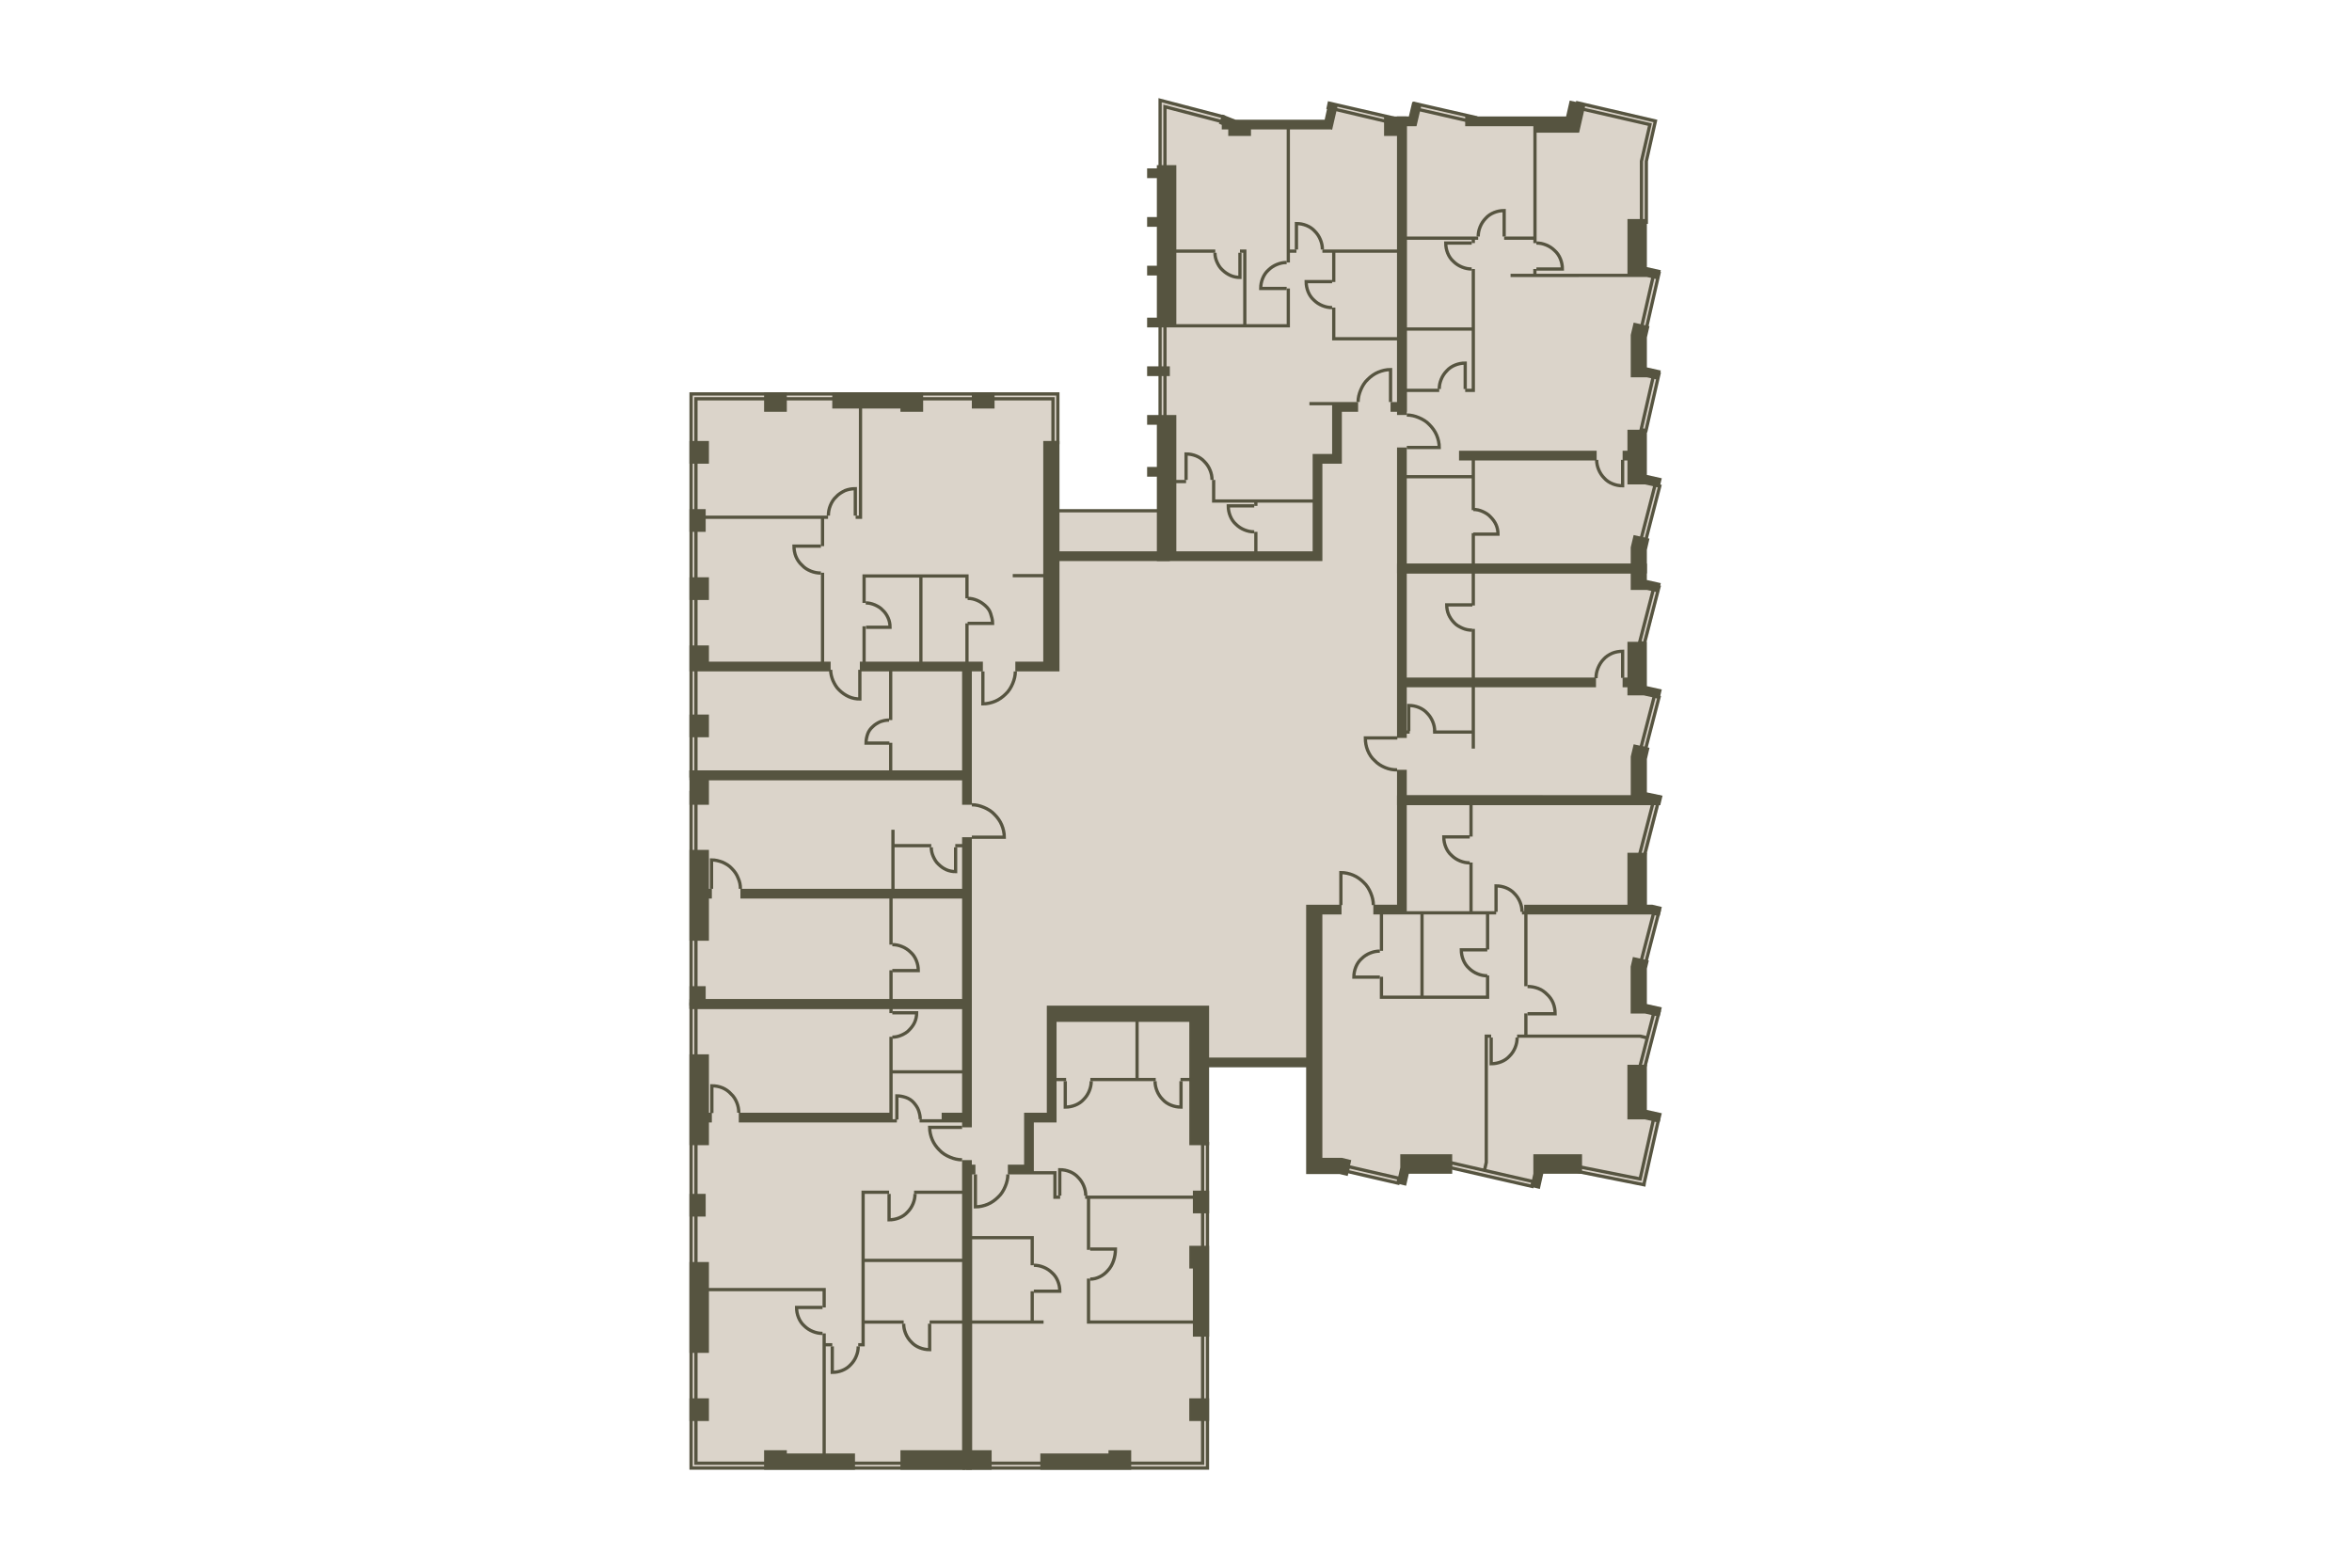<!-- DO NOT EDIT THIS, THIS FILE IS GENERATED FROM "1_25-36.original.svg" using transform-svgs.js script -->



<svg version="1.1" 
	 xmlns="http://www.w3.org/2000/svg" xmlns:xlink="http://www.w3.org/1999/xlink" x="0px" y="0px" viewBox="0 0 720 480"
	 style="enable-background:new 0 0 720 480;" xml:space="preserve">


<g>
	<polygon fill="#DBD4CA" points="508.249,244.816 503.533,242.829 503.533,231.899
		507.762,213.198 503.778,211.331 503.778,197.878 507.703,181.646 503.281,177.846
		503.778,166.29 508.018,148.556 503.778,145.454 503.778,132.04 507.753,114.155
		503.778,113.161 503.778,102.231 507.753,83.849 503.778,82.856 503.778,49.371
		506.759,37.149 480.925,31.187 479.931,36.156 452.11,36.156 432.734,31.684
		431.74,36.156 426.276,36.156 408.39,32.181 405.409,37.149 380.569,37.149
		355.53,30.989 355.629,156.185 323.932,156.185 323.833,120.415 211.752,120.415
		211.752,449.503 369.639,449.503 369.639,327.883 368.844,325.3 400.441,325.3
		400.441,359.083 412.862,358.586 430.25,362.561 431.244,359.083 444.558,357.891
		470.69,363.455 472.479,359.083 482.316,359.083 503.48,362.958 508.249,341.198
		503.778,340.204 503.778,327.784 508.249,308.408 503.778,307.415 503.717,296.091
		507.985,279.666 504.772,277.606 503.778,277.606 503.778,263.198 	"/>
	<g>
		<rect x="369.639" y="323.809" fill="#565440" width="30.504" height="2.981"/>
		<path fill="#565440" d="M322.939,155.887H355.529v0.994h-32.591V155.887z"/>
		<path fill="#565440" d="M321.349,168.804v2.981h36.764v-2.981H321.349z"/>
	</g>
</g>
<g>
	<polygon fill="none" stroke="#565440" points="322.342,120.613 211.553,120.613 211.553,237.563
		213.044,237.563 213.044,122.104 322.342,122.104 322.342,135.518 323.833,135.518
		323.833,120.613 	"/>
	<g>
		<polygon fill="#565440" points="254.279,202.587 252.292,202.587 252.292,175.362 251.298,175.362
			251.298,202.587 217.018,202.587 217.018,197.619 211.057,197.619 211.057,202.587
			211.057,205.568 254.279,205.568 		"/>
		<polygon fill="#565440" points="296.508,202.587 296.508,190.863 295.515,190.863 295.515,202.587
			294.521,202.587 282.399,202.587 282.399,176.853 295.515,176.853 295.515,183.212
			296.508,183.212 296.508,176.853 296.508,175.958 296.508,175.859 264.017,175.859
			264.017,176.256 264.017,176.853 264.017,184.603 265.01,184.603 265.01,176.853
			281.405,176.853 281.405,202.587 265.01,202.587 265.01,191.757 264.017,191.757
			264.017,202.587 263.222,202.587 263.222,205.568 272.165,205.568 272.165,220.473
			273.158,220.473 273.158,205.568 294.521,205.568 294.521,235.874 273.158,235.874
			273.158,227.428 272.165,227.428 272.165,235.874 211.057,235.874 211.057,238.855
			294.521,238.855 296.508,238.855 297.502,238.855 297.502,205.568 300.88,205.568
			300.88,202.587 297.502,202.587 		"/>
		<rect x="211.057" y="176.753" fill="#565440" width="5.962" height="6.955"/>
		<rect x="211.057" y="218.783" fill="#565440" width="5.962" height="6.955"/>
		<polygon fill="#565440" points="216.025,158.868 251.298,158.868 251.298,167.214 252.292,167.214
			252.292,158.868 253.484,158.868 253.484,157.874 216.025,157.874 216.025,155.887
			211.057,155.887 211.057,162.842 216.025,162.842 		"/>
		<rect x="211.057" y="135.021" fill="#565440" width="5.962" height="6.955"/>
		<rect x="233.91" y="120.117" fill="#565440" width="6.955" height="5.962"/>
		<rect x="297.502" y="120.117" fill="#565440" width="6.955" height="4.968"/>
		<polygon fill="#565440" points="319.362,135.021 319.362,175.76 310.022,175.76 310.022,176.753
			319.362,176.753 319.362,202.587 310.816,202.587 310.816,205.568 324.33,205.568
			324.33,202.587 324.33,135.021 		"/>
		<polygon fill="#565440" points="262.924,157.874 261.93,157.874 261.93,158.868 262.924,158.868
			263.917,158.868 263.917,125.085 275.642,125.085 275.642,126.078 282.598,126.078
			282.598,125.085 282.598,120.117 275.642,120.117 254.776,120.117 254.776,125.085
			262.924,125.085 		"/>
	</g>
	<path fill="none" stroke="#565440" d="M310.816,205.568c0,1.292-0.298,2.484-0.795,3.676
		c-0.497,1.192-1.192,2.385-2.186,3.279c-0.894,0.894-1.987,1.689-3.18,2.186
		c-1.192,0.497-2.484,0.795-3.776,0.795v-9.936 M254.279,205.071
		c0,1.192,0.298,2.285,0.695,3.279c0.497,1.093,1.093,2.186,1.987,2.981
		c0.795,0.795,1.789,1.49,2.882,1.987s2.285,0.695,3.378,0.695v-8.943
		 M253.584,157.874c0-1.093,0.199-2.087,0.596-3.08
		c0.397-0.994,0.994-1.987,1.788-2.683c0.695-0.795,1.689-1.391,2.683-1.888
		c0.994-0.397,2.087-0.596,3.18-0.596v8.247 M251.298,175.461
		c-1.093,0-2.087-0.199-3.08-0.596c-0.994-0.397-1.987-0.994-2.683-1.788
		c-0.795-0.695-1.49-1.689-1.888-2.683c-0.397-0.994-0.596-2.087-0.596-3.18
		h8.247 M272.165,220.473c-0.994,0-1.789,0.199-2.683,0.497
		c-0.894,0.397-1.689,0.894-2.285,1.49c-0.696,0.596-1.292,1.391-1.59,2.285
		c-0.298,0.894-0.497,1.788-0.497,2.782h7.154 M265.01,184.603
		c0.994,0,1.789,0.199,2.782,0.596c0.894,0.397,1.789,0.894,2.385,1.59
		c0.696,0.596,1.292,1.49,1.689,2.385c0.397,0.894,0.596,1.788,0.596,2.882
		h-7.353 M296.21,183.212c1.093,0,1.888,0.199,2.882,0.596
		c0.994,0.397,1.789,0.994,2.484,1.59c0.795,0.695,1.391,1.49,1.689,2.484
		c0.298,0.994,0.596,1.888,0.596,2.981h-7.651"/>
</g>
<g>
	<path fill="none" stroke="#565440" d="M211.553,242.63h1.49v64.784h-1.49V242.63z"/>
	<g>
		<polygon fill="#565440" points="217.018,275.122 217.913,275.122 217.913,272.141 217.018,272.141
			217.018,260.218 211.057,260.218 211.057,275.122 211.057,288.039 217.018,288.039 		"/>
		<polygon fill="#565440" points="294.521,258.429 292.434,258.429 292.434,259.423 294.521,259.423
			294.521,272.141 273.854,272.141 273.854,259.423 285.082,259.423 285.082,258.429
			273.854,258.429 273.854,254.057 272.86,254.057 272.86,272.141 226.657,272.141
			226.657,275.122 272.264,275.122 272.264,289.231 273.258,289.231 273.258,275.122
			294.521,275.122 294.521,305.924 273.258,305.924 273.258,297.081 272.264,297.081
			272.264,305.924 216.025,305.924 216.025,301.95 211.057,301.95 211.057,308.905
			211.255,308.905 216.025,308.905 294.521,308.905 297.502,308.905 297.502,305.924
			297.502,275.122 297.502,272.141 297.502,256.342 294.521,256.342 		"/>
		<polygon fill="#565440" points="294.521,235.874 217.018,235.874 216.323,235.874 211.057,235.874
			211.057,246.406 217.018,246.406 217.018,238.855 294.521,238.855 294.521,246.406
			297.502,246.406 297.502,238.855 297.502,235.874 		"/>
	</g>
	<g>
		<path fill="none" stroke="#565440" d="M273.158,289.231c1.093,0,1.987,0.199,2.981,0.596
			s1.888,0.994,2.583,1.689c0.795,0.696,1.391,1.59,1.789,2.583
			s0.596,1.987,0.596,3.08h-7.949"/>
		<path fill="none" stroke="#565440" d="M285.082,259.423c0,0.994,0.199,1.888,0.596,2.782
			c0.397,0.894,0.894,1.789,1.59,2.385c0.695,0.695,1.49,1.292,2.385,1.689
			s1.888,0.596,2.882,0.596v-7.452"/>
		<path fill="none" stroke="#565440" d="M226.657,272.141c0-1.192-0.199-2.186-0.695-3.279
			c-0.397-1.093-1.093-2.087-1.888-2.882c-0.795-0.894-1.788-1.49-2.882-1.987
			c-1.093-0.397-2.186-0.696-3.378-0.696v8.843"/>
		<path fill="none" stroke="#565440" d="M297.502,246.406c1.292,0,2.484,0.298,3.676,0.795
			c1.192,0.497,2.385,1.192,3.279,2.186c0.894,0.894,1.689,1.987,2.186,3.18
			c0.497,1.192,0.795,2.484,0.795,3.776h-9.936"/>
	</g>
</g>
<g>
	<path fill="none" stroke="#565440" d="M213.044,307.415h-1.49v142.088h83.464v-1.49h-81.974V342.291
		V307.415L213.044,307.415z"/>
	<g>
		<polygon fill="#565440" points="217.018,343.682 217.913,343.682 217.913,340.701 217.018,340.701
			217.018,322.816 211.057,322.816 211.057,340.701 211.057,343.682 211.057,350.637
			217.018,350.637 		"/>
		<rect x="211.057" y="365.542" fill="#565440" width="4.968" height="6.955"/>
		<polygon fill="#565440" points="251.795,395.35 251.795,400.318 252.789,400.318 252.789,395.35
			252.789,394.357 217.018,394.357 217.018,386.408 211.057,386.408 211.057,414.229
			217.018,414.229 217.018,395.35 		"/>
		<polygon fill="#565440" points="252.789,412.242 254.776,412.242 254.776,411.248 252.789,411.248
			252.789,408.267 251.795,408.267 251.795,445.031 240.865,445.031 240.865,444.038
			233.91,444.038 233.91,450 240.865,450 261.732,450 261.732,445.031
			252.789,445.031 		"/>
		<rect x="211.057" y="428.14" fill="#565440" width="5.962" height="6.955"/>
		<polygon fill="#565440" points="294.521,364.548 279.815,364.548 279.815,365.542 294.521,365.542
			294.521,385.414 264.712,385.414 264.712,365.542 272.165,365.542 272.165,364.548
			264.712,364.548 263.719,364.548 263.719,411.248 262.725,411.248 262.725,412.242
			264.712,412.242 264.712,411.248 264.712,405.286 276.636,405.286 276.636,404.293
			264.712,404.293 264.712,386.408 294.521,386.408 294.521,404.293 284.585,404.293
			284.585,405.286 294.521,405.286 294.521,444.038 275.642,444.038 275.642,450
			297.502,450 297.502,445.031 297.502,444.038 297.502,355.208 294.521,355.208 		"/>
		<polygon fill="#565440" points="211.057,305.924 211.057,308.905 272.264,308.905 272.264,310.197
			273.258,310.197 273.258,308.905 294.521,308.905 294.521,327.685 273.258,327.685
			273.258,317.45 272.264,317.45 272.264,340.701 226.16,340.701 226.16,343.682
			272.661,343.682 273.258,343.682 274.549,343.682 274.549,342.688 273.258,342.688
			273.258,341.198 273.258,340.701 273.258,328.678 294.521,328.678 294.521,340.701
			288.261,340.701 288.261,342.688 281.505,342.688 281.505,343.682 288.261,343.682
			288.957,343.682 294.521,343.682 294.521,345.172 297.502,345.172 297.502,343.682
			297.502,340.701 297.502,308.905 297.502,306.421 297.502,305.924 		"/>
	</g>
	<path fill="none" stroke="#565440" d="M251.795,408.267c-1.093,0-1.987-0.199-2.981-0.596
		c-0.994-0.397-1.888-0.994-2.583-1.689c-0.795-0.696-1.391-1.59-1.788-2.583
		s-0.596-1.987-0.596-3.08h7.949 M273.158,317.55c0.994,0,1.888-0.199,2.782-0.596
		c0.894-0.397,1.789-0.894,2.385-1.59c0.696-0.696,1.292-1.49,1.689-2.385
		s0.596-1.888,0.596-2.882h-7.452 M262.725,412.242c0,1.093-0.199,1.987-0.596,2.981
		c-0.397,0.994-0.994,1.888-1.689,2.583c-0.696,0.795-1.59,1.391-2.583,1.789
		c-0.994,0.397-1.987,0.596-3.08,0.596v-7.949 M276.636,405.286
		c0,1.093,0.199,1.987,0.596,2.981c0.397,0.994,0.994,1.888,1.689,2.583
		c0.696,0.795,1.59,1.391,2.583,1.789s1.987,0.596,3.08,0.596v-7.949
		 M280.113,365.542c0,1.093-0.199,1.987-0.596,2.981s-0.994,1.888-1.689,2.583
		c-0.696,0.795-1.59,1.391-2.583,1.789c-0.994,0.397-1.987,0.596-3.08,0.596
		v-7.949 M281.703,342.688c0-0.994-0.199-1.789-0.497-2.683s-0.894-1.689-1.49-2.385
		c-0.596-0.696-1.49-1.292-2.385-1.59c-0.894-0.298-1.789-0.497-2.782-0.497
		v7.253 M226.16,340.701c0-1.093-0.199-2.087-0.596-3.08
		c-0.397-0.994-0.994-1.987-1.788-2.683c-0.695-0.795-1.689-1.49-2.683-1.888
		c-0.994-0.397-2.087-0.596-3.18-0.596v8.346 M294.521,355.109
		c-1.292,0-2.484-0.298-3.676-0.795c-1.192-0.497-2.385-1.192-3.279-2.186
		c-0.894-0.894-1.689-1.987-2.186-3.18c-0.497-1.192-0.795-2.484-0.795-3.776
		h9.936"/>
</g>
<g>
	<path fill="none" stroke="#565440" d="M368.147,448.013h-71.938v1.49h73.428v-99.362h-1.49V448.013
		L368.147,448.013z"/>
	<g>
		<polygon fill="#565440" points="339.333,445.032 318.467,445.032 318.467,450 346.288,450
			346.288,444.038 339.333,444.038 		"/>
		<rect x="364.066" y="428.14" fill="#565440" width="6.069" height="6.955"/>
		<polygon fill="#565440" points="365.167,366.067 332.192,366.067 332.192,367.06 332.727,367.06
			332.727,382.677 333.721,382.677 333.721,367.06 365.167,367.06 365.167,371.504
			370.135,371.504 370.135,364.549 365.167,364.549 		"/>
		<polygon fill="#565440" points="364.075,388.396 365.167,388.396 365.167,404.293 333.721,404.293
			333.721,391.484 332.727,391.484 332.727,404.293 332.727,405.287 333.721,405.287
			365.167,405.287 365.167,409.262 370.135,409.262 370.135,381.44 364.075,381.44 		"/>
		<polygon fill="#565440" points="320.454,307.913 320.454,312.881 320.454,340.702 313.499,340.702
			313.499,343.683 313.499,356.6 308.531,356.6 308.531,359.581 313.499,359.581
			316.479,359.581 322.442,359.581 322.442,367.061 324.528,367.061 324.528,366.067
			323.435,366.067 323.435,358.592 323.435,358.592 323.435,358.587 316.479,358.587
			316.479,343.683 323.435,343.683 323.435,340.702 323.435,331.026 326.359,331.026
			326.359,330.032 323.435,330.032 323.435,312.881 347.583,312.881 347.583,330.032
			333.777,330.032 333.777,331.025 353.792,331.025 353.792,330.032 348.576,330.032
			348.576,312.881 364.075,312.881 364.075,330.032 361.374,330.032 361.374,331.025
			364.075,331.025 364.075,350.638 370.135,350.638 370.135,307.913 		"/>
		<polygon fill="#565440" points="297.601,405.287 319.46,405.287 319.46,404.293 316.479,404.293
			316.479,395.351 315.486,395.351 315.486,404.293 297.601,404.293 297.601,379.453
			315.486,379.453 315.486,387.402 316.479,387.402 316.479,378.459 315.486,378.459
			297.601,378.459 297.601,359.581 298.594,359.581 298.594,356.6 294.62,356.6
			294.62,450 303.562,450 303.562,444.038 297.601,444.038 		"/>
	</g>
	<path fill="none" stroke="#565440" d="M316.479,387.402c1.093,0,1.987,0.199,2.981,0.596
		c0.994,0.397,1.888,0.994,2.583,1.689c0.795,0.695,1.391,1.59,1.789,2.583
		s0.596,1.987,0.596,3.08h-7.949 M333.721,391.641c1.064,0,1.935-0.23,2.902-0.69
		c0.967-0.46,1.838-1.15,2.515-1.954c0.774-0.805,1.354-1.84,1.741-2.989
		c0.387-1.15,0.58-2.299,0.58-3.564h-7.739 M353.586,331.025
		c0,1.093,0.199,1.987,0.596,2.981s0.994,1.888,1.689,2.583
		c0.695,0.795,1.59,1.391,2.583,1.789c0.994,0.397,1.987,0.596,3.08,0.596
		v-7.949 M334.05,331.025c0,1.093-0.199,1.987-0.596,2.981s-0.994,1.888-1.689,2.583
		c-0.695,0.795-1.59,1.391-2.583,1.789c-0.994,0.397-1.987,0.596-3.08,0.596
		v-7.949 M308.531,359.581c0,1.292-0.298,2.484-0.795,3.676
		c-0.497,1.192-1.192,2.385-2.186,3.279c-0.894,0.894-1.987,1.689-3.18,2.186
		c-1.192,0.497-2.484,0.795-3.776,0.795v-9.936 M332.368,366.095
		c0-1.093-0.199-1.987-0.596-2.981s-0.994-1.888-1.689-2.583
		c-0.695-0.795-1.59-1.391-2.583-1.789c-0.994-0.397-1.987-0.596-3.08-0.596
		v7.949"/>
</g>
<g>
	<g>
		<path fill="none" stroke="#565440" d="M412.756,357.194l15.5,3.577l-0.298,1.49l-15.5-3.577
			L412.756,357.194z"/>
		<path fill="none" stroke="#565440" d="M444.154,356.002l25.139,5.763l-0.298,1.49l-25.139-5.763
			L444.154,356.002z"/>
		<polygon fill="none" stroke="#565440" points="507.647,343.084 506.156,342.786 502.082,360.97 478.136,356.2
			477.937,357.691 503.275,362.758 503.374,362.063 		"/>

			<rect x="496.171" y="252.541" transform="matrix(0.251 -0.968 0.968 0.251 132.941 678.469)" fill="none" stroke="#565440" stroke-width="1" stroke-miterlimit="4" width="17.893" height="1.488"/>

			<rect x="496.174" y="317.775" transform="matrix(0.251 -0.968 0.968 0.251 69.805 727.301)" fill="none" stroke="#565440" stroke-width="1" stroke-miterlimit="4" width="17.893" height="1.488"/>

			<rect x="496.172" y="286.98" transform="matrix(0.251 -0.968 0.968 0.251 99.609 704.249)" fill="none" stroke="#565440" stroke-width="1" stroke-miterlimit="4" width="17.893" height="1.488"/>
	</g>
	<g>
		<polygon fill="#565440" points="404.807,354.511 404.807,279.989 410.669,279.989 410.669,277.009
			404.807,277.009 404.608,277.009 399.839,277.009 399.839,359.479 404.807,359.479
			410.087,359.479 412.557,360.076 413.65,355.207 410.768,354.511 		"/>
		<polygon fill="#565440" points="428.654,357.492 427.561,362.361 430.442,363.056 431.267,359.38
			444.552,359.38 444.552,353.418 428.654,353.418 		"/>
		<polygon fill="#565440" points="469.392,359.371 468.498,363.354 471.379,364.05 472.428,359.38
			484.297,359.38 484.297,353.418 469.392,353.418 		"/>
		<polygon fill="#565440" points="454.488,316.753 454.488,355.803 453.892,358.486 454.885,358.684
			455.482,356.002 455.482,317.747 456.475,317.747 456.475,316.753 455.482,316.753 		"/>
		<polygon fill="#565440" points="504.368,318.343 504.566,317.35 502.182,316.753 467.604,316.753
			467.604,310.295 466.61,310.295 466.61,316.753 464.424,316.753 464.424,317.747
			501.983,317.747 		"/>
		<polygon fill="#565440" points="450.811,264.091 449.818,264.091 449.818,278.996 430.641,278.996
			430.641,277.009 430.641,246.504 449.818,246.504 449.818,256.142 450.811,256.142
			450.811,246.504 508.243,246.504 508.243,243.524 430.641,243.524 428.356,243.524
			427.66,243.524 427.66,277.009 420.407,277.009 420.407,279.989 422.394,279.989
			422.394,291.118 423.388,291.118 423.388,279.989 430.641,279.989 434.814,279.989
			434.814,304.83 423.388,304.83 423.388,299.067 422.394,299.067 422.394,304.83
			422.394,305.824 423.388,305.824 454.885,305.824 455.382,305.824 455.879,305.824
			455.879,298.67 454.885,298.67 454.885,304.83 435.808,304.83 435.808,279.989
			454.885,279.989 454.885,290.721 455.879,290.721 455.879,279.989 458.006,279.989
			458.006,278.996 450.811,278.996 		"/>
		<polygon fill="#565440" points="504.146,326.019 498.184,326.019 498.184,342.747 503.595,342.747
			508.021,343.741 508.717,340.859 504.146,339.833 		"/>
		<polygon fill="#565440" points="504.146,296.569 504.742,294.099 499.873,293.006 499.201,295.887
			499.178,295.887 499.178,310.336 503.595,310.336 508.021,311.329 508.717,308.448
			504.146,307.422 		"/>
		<polygon fill="#565440" points="505.842,277.007 504.17,277.007 504.17,261.112 504.146,261.112
			504.146,261.11 498.193,261.11 498.193,277.009 466.597,277.009 466.597,278.996
			465.914,278.996 465.914,279.989 466.597,279.989 466.61,279.989 466.61,301.949
			467.604,301.949 467.604,279.989 498.193,279.989 498.193,279.991 504.582,279.991
			505.558,279.988 508.024,280.585 508.024,280.583 508.028,280.584 508.723,277.703 		"/>
	</g>
	<path fill="none" stroke="#565440" d="M464.431,317.691c0,1.093-0.199,2.041-0.596,3.035
		c-0.397,0.994-0.994,1.888-1.689,2.583c-0.696,0.795-1.59,1.391-2.583,1.789
		s-1.987,0.596-3.08,0.596v-8.003 M455.289,298.77
		c-1.093,0-1.987-0.199-2.981-0.596c-0.994-0.397-1.888-0.994-2.583-1.689
		c-0.795-0.696-1.391-1.59-1.789-2.583c-0.397-0.994-0.596-1.987-0.596-3.08
		h7.949 M449.924,264.192c-1.093,0-1.987-0.199-2.981-0.596
		c-0.994-0.397-1.888-0.994-2.583-1.689c-0.795-0.696-1.391-1.59-1.789-2.583
		s-0.596-1.987-0.596-3.08h7.949 M465.921,279.195c0-1.093-0.199-1.987-0.596-2.981
		c-0.397-0.994-0.994-1.888-1.689-2.583c-0.695-0.795-1.59-1.391-2.583-1.789
		s-1.987-0.596-3.08-0.596v7.949 M422.4,291.218c-1.093,0-1.987,0.199-2.981,0.596
		c-0.994,0.397-1.888,0.994-2.583,1.689c-0.795,0.696-1.391,1.59-1.789,2.583
		s-0.596,1.987-0.596,3.08h7.949 M467.61,302.049c1.192,0,2.186,0.199,3.279,0.596
		c1.093,0.397,1.987,1.093,2.683,1.789c0.795,0.695,1.49,1.689,1.888,2.683
		c0.397,0.994,0.596,2.087,0.596,3.279h-8.446 M420.413,277.109
		c0-1.292-0.298-2.484-0.795-3.676c-0.497-1.192-1.192-2.385-2.186-3.279
		c-0.894-0.894-1.987-1.689-3.18-2.186c-1.192-0.497-2.484-0.795-3.776-0.795
		v9.936"/>
</g>
<g>
	<path fill="none" stroke="#565440" d="M427.681,235.723c-1.337,0-2.464-0.211-3.661-0.704
		c-1.197-0.493-2.323-1.197-3.168-2.112c-0.986-0.845-1.69-1.971-2.182-3.168
		s-0.704-2.464-0.704-3.801h9.785 M488.576,207.655c0-1.093,0.199-2.087,0.596-3.08
		c0.397-0.994,0.994-1.987,1.689-2.683c0.696-0.795,1.59-1.391,2.683-1.888
		c0.994-0.397,2.087-0.596,3.18-0.596v8.148 M439.193,223.95
		c0-1.093-0.199-1.987-0.596-2.981c-0.397-0.994-0.994-1.888-1.689-2.583
		c-0.696-0.795-1.59-1.391-2.583-1.788s-1.987-0.596-3.08-0.596v7.85
		 M450.619,192.949c-0.994,0-1.987-0.199-2.882-0.596s-1.888-0.894-2.583-1.689
		c-0.695-0.695-1.292-1.59-1.689-2.484s-0.596-1.987-0.596-2.981h7.85"/>
	<g>
		<polygon fill="#565440" points="503.152,212.901 508.021,213.994 508.717,211.112 504.146,210.086
			504.139,196.521 498.2,196.521 498.195,207.451 496.717,207.455 496.717,210.436
			498.194,210.437 498.193,212.901 		"/>
		<polygon fill="#565440" points="504.152,242.609 504.152,232.418 504.947,228.973 500.104,227.88
			499.209,231.656 499.209,243.524 472.248,243.524 472.248,243.521 430.646,243.521
			430.646,235.701 430.642,235.701 430.642,235.699 427.661,235.699 427.661,246.502
			427.665,246.502 427.665,246.504 508.247,246.504 508.248,246.504 508.943,243.623 		"/>
		<polygon fill="#565440" points="504.14,177.586 504.146,172.571 427.66,172.579 427.66,225.936
			430.641,225.936 430.641,224.645 431.535,224.645 431.535,223.651 430.641,223.651
			430.641,210.436 450.513,210.436 450.513,223.651 438.689,223.651 438.689,224.645
			450.513,224.645 450.513,229.215 451.507,229.215 451.507,210.436 488.569,210.436
			488.569,207.455 451.507,207.455 451.507,192.551 450.513,192.551 450.513,207.455
			430.641,207.455 430.641,175.56 450.513,175.56 450.513,185.397 451.507,185.397
			451.507,175.56 499.198,175.557 499.198,180.632 504.14,180.632 504.14,180.624
			507.717,181.427 508.413,178.545 		"/>
	</g>
	<g>

			<rect x="496.168" y="187.596" transform="matrix(0.251 -0.968 0.968 0.251 195.796 629.854)" fill="none" stroke="#565440" stroke-width="1" stroke-miterlimit="4" width="17.893" height="1.488"/>

			<rect x="497.174" y="220.602" transform="matrix(0.251 -0.968 0.968 0.251 164.009 654.764)" fill="none" stroke="#565440" stroke-width="1" stroke-miterlimit="4" width="16.303" height="1.488"/>
	</g>
</g>
<g>
	<g>
		<polygon fill="none" stroke="#565440" points="506.761,37.052 482.914,31.488 482.616,32.978 505.072,38.145
			502.488,49.373 502.488,68.053 503.979,68.053 503.979,49.373 		"/>
		<polygon fill="none" stroke="#565440" points="506.363,114.157 507.854,114.455 503.879,131.844 502.389,131.546
			"/>
		<polygon fill="none" stroke="#565440" points="506.363,83.355 507.854,83.653 503.879,101.041 502.389,100.743
			"/>
		<polygon fill="none" stroke="#565440" points="433.034,31.686 451.714,35.959 451.416,37.449 432.736,33.177 		"/>
		<polygon fill="none" stroke="#565440" points="503.827,165.351 502.387,164.976 506.657,148.453 508.097,148.827
			"/>
	</g>
	<path fill="none" stroke="#565440" d="M440.586,119.125c0-1.093,0.199-1.987,0.596-2.981
		c0.397-0.994,0.994-1.888,1.689-2.583c0.695-0.795,1.59-1.391,2.583-1.788
		s1.987-0.596,3.08-0.596v7.949 M450.522,82.361c-1.093,0-1.987-0.199-2.981-0.596
		c-0.994-0.397-1.888-0.994-2.583-1.689c-0.795-0.696-1.391-1.59-1.789-2.583
		c-0.397-0.994-0.596-1.987-0.596-3.08h7.949 M452.509,72.425
		c0-1.093,0.199-1.987,0.596-2.981c0.397-0.994,0.994-1.888,1.689-2.583
		c0.696-0.795,1.59-1.391,2.583-1.788s1.987-0.596,3.08-0.596v7.949
		 M470.327,74.412c1.093,0,1.987,0.199,2.981,0.596s1.888,0.994,2.583,1.689
		c0.795,0.696,1.391,1.59,1.789,2.583c0.397,0.994,0.596,1.987,0.596,3.08
		h-7.949 M430.649,127.074c1.292,0,2.484,0.298,3.676,0.795
		c1.192,0.497,2.385,1.192,3.279,2.186c0.894,0.894,1.689,1.987,2.186,3.18
		c0.497,1.192,0.795,2.484,0.795,3.776h-9.936 M451.019,155.989
		c0.994,0,1.888,0.199,2.782,0.596c0.894,0.397,1.789,0.894,2.484,1.689
		c0.695,0.695,1.292,1.49,1.689,2.385s0.596,1.888,0.596,2.882h-7.552
		 M488.776,140.786c0,1.093,0.199,1.987,0.596,2.981
		c0.397,0.994,0.994,1.888,1.689,2.583c0.696,0.795,1.59,1.391,2.583,1.788
		s1.987,0.596,3.08,0.596v-7.949"/>
	<g>
		<polygon fill="#565440" points="430.644,120.017 440.58,120.017 440.58,119.024 430.644,119.024
			430.644,101.238 450.516,101.238 450.516,119.024 448.529,119.024 448.529,120.017
			450.516,120.017 451.51,120.017 451.51,119.024 451.51,82.359 450.516,82.359
			450.516,100.244 430.644,100.244 430.644,73.416 450.516,73.416 450.516,74.41
			451.51,74.41 451.51,73.416 452.503,73.416 452.503,72.423 430.644,72.423
			430.644,38.64 433.625,38.64 435.214,31.883 432.333,31.187 431.281,35.659
			430.644,35.659 427.663,35.659 427.663,127.072 430.644,127.072 		"/>
		<polygon fill="#565440" points="469.395,72.423 460.452,72.423 460.452,73.416 469.395,73.416
			469.395,74.439 470.389,74.439 470.389,40.627 483.306,40.627 483.306,40.605
			483.405,40.627 485.392,31.883 480.524,30.79 479.417,35.659 470.389,35.659
			448.529,35.659 448.529,38.64 469.395,38.64 		"/>
		<polygon fill="#565440" points="504.944,99.876 500.101,98.783 499.207,102.559 499.207,115.534
			504.149,115.534 504.149,115.526 507.726,116.329 508.422,113.448 504.149,112.488
			504.149,103.32 		"/>
		<polygon fill="#565440" points="470.366,82.361 469.372,82.361 469.372,83.827 462.417,83.827
			462.417,84.82 504.149,84.812 507.726,85.615 508.422,82.734 504.149,81.774
			504.149,67.062 498.205,67.062 498.205,83.827 470.366,83.827 		"/>
		<polygon fill="#565440" points="503.589,148.327 508.017,149.321 508.017,149.32 508.02,149.321
			508.716,146.439 504.145,145.413 504.146,144.465 504.146,144.465 504.146,144.246
			504.147,140.982 504.149,140.982 504.149,131.572 498.196,131.572 498.196,138.002
			498.196,138.002 498.196,138.002 496.72,138.002 496.72,140.982 498.196,140.982
			498.196,140.985 498.196,140.985 498.196,148.327 		"/>
		<polygon fill="#565440" points="504.936,164.917 500.093,163.824 499.199,167.6 499.199,172.58
			491.742,172.58 451.51,172.58 451.51,163.24 450.516,163.24 450.516,172.58
			430.644,172.58 430.644,146.448 450.516,146.448 450.516,156.185 451.51,156.185
			451.51,140.983 488.771,140.983 488.771,138.002 446.641,138.002 446.641,140.983
			450.516,140.983 450.516,145.454 430.644,145.454 430.644,137.008 427.663,137.008
			427.663,175.561 504.149,175.561 504.146,172.09 504.143,172.09 504.141,168.362 		"/>
	</g>
</g>
<g>
	<g>
		<path fill="none" stroke="#565440" d="M406.9,31.585l19.376,4.471l-0.298,1.49l-19.376-4.571
			L406.9,31.585z"/>
		<path fill="none" stroke="#565440" d="M355.132,99.251h1.49v28.815h-1.49V99.251z"/>
		<polygon fill="none" stroke="#565440" points="355.132,30.691 355.132,59.903 356.622,59.903 356.622,32.678
			374.11,37.249 374.508,35.758 		"/>
	</g>
	<g>
		<polygon fill="#565440" points="428.263,35.659 427.667,35.659 423.692,35.659 423.692,41.62
			427.667,41.62 427.667,76.397 404.813,76.397 404.813,77.391 407.794,77.391
			407.794,86.333 408.788,86.333 408.788,77.391 427.667,77.391 427.667,103.225
			408.788,103.225 408.788,94.183 407.794,94.183 407.794,104.219 408.788,104.219
			427.667,104.219 427.667,123.098 425.679,123.098 425.679,126.078 427.667,126.078
			430.647,126.078 430.647,35.659 		"/>
		<polygon fill="#565440" points="358.908,100.244 360.1,100.244 394.877,100.244 394.877,99.251
			394.877,88.321 393.883,88.321 393.883,99.251 381.562,99.251 381.562,77.391
			381.562,77.391 381.562,76.397 379.575,76.397 379.575,77.391 380.569,77.391
			380.569,99.251 360.1,99.251 360.1,77.391 372.024,77.391 372.024,76.397
			360.1,76.397 360.1,50.563 354.138,50.563 354.138,51.557 351.158,51.557
			351.158,54.538 354.138,54.538 354.138,66.461 351.158,66.461 351.158,69.442
			354.138,69.442 354.138,81.365 351.158,81.365 351.158,84.346 354.138,84.346
			354.138,97.263 351.158,97.263 351.158,100.244 354.138,100.244 		"/>
		<rect x="351.158" y="112.168" fill="#565440" width="6.955" height="2.981"/>
		<polygon fill="#565440" points="374.011,39.633 375.998,39.633 375.998,41.62 382.953,41.62
			382.953,39.633 393.883,39.633 393.883,80.372 394.877,80.372 394.877,77.391
			396.864,77.391 396.864,76.397 394.877,76.397 394.877,39.633 407.397,39.633
			407.794,39.733 409.583,31.982 406.701,31.287 405.509,36.652 382.953,36.652
			378.184,36.652 374.21,35.063 373.117,37.845 374.011,38.242 		"/>
		<polygon fill="#565440" points="400.839,123.098 400.839,124.091 407.794,124.091 407.794,126.078
			407.794,138.996 404.813,138.996 401.832,138.996 401.832,152.906 372.024,152.906
			372.024,146.945 371.03,146.945 371.03,152.906 371.03,153.9 383.947,153.9
			383.947,154.893 384.941,154.893 384.941,153.9 401.832,153.9 401.832,168.804
			384.941,168.804 384.941,162.842 383.947,162.842 383.947,168.804 360.1,168.804
			360.1,147.938 363.081,147.938 363.081,146.945 360.1,146.945 360.1,127.072
			354.138,127.072 351.158,127.072 351.158,130.053 354.138,130.053 354.138,142.97
			351.158,142.97 351.158,145.951 354.138,145.951 354.138,171.785 356.126,171.785
			360.1,171.785 401.832,171.785 402.627,171.785 404.813,171.785 404.813,141.976
			407.794,141.976 410.775,141.976 410.775,126.078 415.743,126.078 415.743,123.098
			407.794,123.098 		"/>
	</g>
	<path fill="none" stroke="#565440" d="M404.813,76.397c0-1.093-0.199-1.987-0.596-2.981
		c-0.397-0.994-0.994-1.888-1.689-2.583c-0.696-0.795-1.59-1.391-2.583-1.788
		c-0.994-0.397-1.987-0.596-3.08-0.596v7.949 M393.883,80.372
		c-1.093,0-1.987,0.199-2.981,0.596c-0.994,0.397-1.888,0.994-2.583,1.689
		c-0.795,0.696-1.391,1.59-1.789,2.583c-0.397,0.994-0.596,1.987-0.596,3.08
		h7.949 M407.794,94.183c-1.093,0-1.987-0.199-2.981-0.596
		c-0.994-0.397-1.888-0.994-2.583-1.689c-0.795-0.696-1.391-1.59-1.789-2.583
		c-0.397-0.994-0.596-1.987-0.596-3.08h7.949 M371.924,77.391
		c0,0.994,0.199,1.888,0.596,2.782c0.397,0.894,0.894,1.788,1.689,2.484
		c0.696,0.696,1.59,1.292,2.484,1.689s1.888,0.596,2.882,0.596v-7.551
		 M371.03,146.945c0-1.093-0.199-1.987-0.596-2.981s-0.994-1.888-1.689-2.583
		c-0.695-0.795-1.59-1.391-2.583-1.788s-1.987-0.596-3.08-0.596v7.949
		 M383.947,162.842c-1.093,0-1.987-0.199-2.981-0.596
		c-0.994-0.397-1.888-0.994-2.583-1.689c-0.795-0.695-1.391-1.59-1.789-2.583
		s-0.596-1.987-0.596-3.08h7.949 M415.743,123.098
		c0-1.292,0.298-2.484,0.795-3.676s1.192-2.385,2.186-3.279
		c0.894-0.894,1.987-1.689,3.18-2.186s2.484-0.795,3.776-0.795v9.936"/>
</g>
<g >
	<rect x="355" y="-0" fill="none" width="10" height="10"/>
	<rect x="181.052" y="235" fill="none" width="10" height="10"/>
	<rect x="355" y="470" fill="none" width="10" height="10"/>
	<rect x="528.943" y="235" fill="none" width="10" height="10"/>
</g>
<g >
	<path data-nr="4" class="plan__svg__hoverable" fill="none" d="M304.457,120.117L304.457,120.117l-6.955-0v0
		h-14.904v-0h-6.955h-20.866v0h-13.911v-0h-6.955v0H211.057v0.497
		v14.407h-0v6.955h0v13.911h-0v6.955h0v13.911h-0v6.955h0
		v12.363v1.548h-0v4.968v2.981h0v0v13.215h-0v6.955h0v10.135
		h-0v2.981h83.464h1.987h0.994v-33.286h2.882v10.433h0.497
		c1.288,0,2.659-0.288,3.967-0.833c1.174-0.489,2.328-1.282,3.321-2.275
		c0.925-0.833,1.703-1.995,2.312-3.457c0.569-1.365,0.833-2.594,0.833-3.868
		h12.52v-0h0.497v-2.981v-66.573h0v-15.898h-19.872V120.117z M309.563,209.054
		c-0.552,1.324-1.245,2.368-2.078,3.119c-0.92,0.92-1.965,1.639-3.02,2.079
		c-1.019,0.424-2.077,0.677-3.088,0.741v-9.424h8.943
		C310.32,206.707,310.079,207.814,309.563,209.054z"/>
	<path data-nr="3" class="plan__svg__hoverable" fill="none" d="M307.935,256.343c0-1.288-0.288-2.659-0.833-3.967
		c-0.49-1.175-1.282-2.33-2.275-3.322c-0.833-0.926-1.997-1.704-3.457-2.312
		c-1.344-0.559-2.611-0.822-3.867-0.83v-7.058v-1.984v-0.997h-2.981h-77.503h-0.695
		h-5.266v10.532h0v13.811h-0v14.904v12.917h0v13.911h-0v6.955h0.199
		h4.769h78.496h2.981v-0.993v-1.988v-30.802v-2.981v-15.302h10.433V256.343z
		 M297.502,255.846v-8.94c1.122,0.008,2.267,0.246,3.485,0.754
		c1.323,0.551,2.367,1.244,3.119,2.078c0.92,0.919,1.638,1.963,2.078,3.02
		c0.425,1.019,0.678,2.076,0.741,3.088H297.502z"/>
	<polygon data-nr="2" class="plan__svg__hoverable" fill="none" points="211.057,305.924 211.057,308.905 211.057,308.905
		211.057,322.816 211.057,322.816 211.057,340.701 211.057,343.682 211.057,350.637
		211.057,350.637 211.057,365.542 211.057,365.542 211.057,372.497 211.057,372.497
		211.057,386.408 211.057,386.408 211.057,414.229 211.057,414.229 211.057,428.14
		211.057,428.14 211.057,435.095 211.057,435.095 211.057,450 295.515,450
		295.515,450 297.502,450 297.502,449.006 297.502,445.031 297.502,444.038
		297.502,355.208 297.502,345.172 297.502,343.682 297.502,340.701 297.502,308.905
		297.502,307.628 297.502,306.421 297.502,305.924 	"/>
	<polygon data-nr="1" class="plan__svg__hoverable" fill="none" points="370.036,349.644 370.036,307.911 369.937,307.911
		365.068,307.911 320.355,307.911 320.355,312.88 320.355,340.701 313.4,340.701
		313.4,343.682 313.4,356.599 308.432,356.599 298.496,356.599 297.999,356.599
		297.502,356.599 294.521,356.599 294.521,450 295.614,450 295.614,450
		370.037,450 370.037,349.644 	"/>
	<path data-nr="8" class="plan__svg__hoverable" fill="none" d="M504.146,307.422V296.569l0.484-2.003l4.064-15.641
		l-0.25-0.065l0.279-1.157l-2.882-0.696h-1.672v-15.11l3.999-15.392h0.073
		v-0.283l0.452-1.738l-0.452-0.117v-0.843h-77.602h-2.285h-0.696v33.485h-3.947
		h-2.805c-0.003-0.289-0.016-0.577-0.047-0.865
		c-0.095-0.976-0.348-1.95-0.787-3.004c-0.607-1.46-1.386-2.623-2.294-3.44
		c-1.012-1.013-2.168-1.806-3.341-2.294c-1.308-0.545-2.68-0.833-3.968-0.833h-0.5
		v10.435h0.006v0h-4.823h-0.347h-0.199h-4.769v82.471h4.968h5.28l2.47,0.596
		l0.183-0.814l15.608,3.602l0.06-0.298l2.035,0.491l0.825-3.677h13.284v-1.215
		l24.833,5.693l0.055-0.276l1.94,0.468l1.048-4.67h11.406l19.861,3.972
		l0.167-1.18l4.151-18.434l0.009,0.002l0.696-2.882l-4.571-1.026v-12.612
		l4.548-17.501l-0.268-0.07l0.29-1.203L504.146,307.422z M410.977,267.688
		c1.009,0.064,2.065,0.316,3.084,0.741c1.056,0.44,2.1,1.159,3.037,2.097
		c0.815,0.731,1.507,1.774,2.059,3.099c0.385,0.924,0.616,1.774,0.709,2.62
		c0.025,0.254,0.041,0.508,0.041,0.764h0.001c0,0,0,0,0,0h-8.931
		V267.688z"/>
	<path data-nr="7" class="plan__svg__hoverable" fill="none" d="M504.152,242.609v-10.191l0.795-3.445l-0.294-0.066
		l4.052-15.592l-0.488-0.127l0.501-2.075l-4.571-1.026l-0.007-13.017l4.555-17.531
		l-0.491-0.128l0.209-0.865l-4.273-0.959l0.006-5.015l-76.486,0.007v52.859h-10.193
		v0.5c0,1.475,0.242,2.781,0.741,3.992c0.577,1.403,1.357,2.533,2.277,3.316
		c0.835,0.905,1.991,1.678,3.345,2.235c1.239,0.51,2.422,0.739,3.831,0.741
		v10.281h0.004v0.002h80.583l0,0l0.696-2.882L504.152,242.609z
		 M421.178,232.527c-0.84-0.721-1.528-1.723-2.045-2.979
		c-0.392-0.951-0.607-1.973-0.655-3.111h9.274v9.261h-0.071v-0.476
		c-1.28,0-2.351-0.206-3.47-0.667C422.991,234.054,421.957,233.366,421.178,232.527z"
		/>
	<polygon data-nr="6" class="plan__svg__hoverable" fill="none" points="508.254,148.351 508.716,146.439 504.145,145.413
		504.145,144.465 504.146,144.465 504.146,144.246 504.147,140.982 504.149,140.982
		504.149,132.407 504.259,132.429 508.455,114.066 508.281,114.031 508.422,113.448
		504.149,112.488 504.149,103.32 504.944,99.876 504.673,99.815 508.455,83.263
		508.301,83.232 508.422,82.734 504.149,81.774 504.149,68.553 504.478,68.553
		504.478,49.429 507.357,36.678 482.525,30.884 482.457,31.224 480.524,30.79
		479.417,35.659 470.389,35.659 452.284,35.659 452.3,35.58 432.645,31.084
		432.611,31.254 432.333,31.187 431.281,35.659 430.644,35.659 427.663,35.659
		427.663,88.854 427.663,127.072 427.663,137.008 427.663,155.989 427.663,173.001
		427.663,175.561 504.149,175.561 504.146,172.09 504.143,172.09 504.141,168.362
		504.936,164.917 504.482,164.815 508.707,148.469 	"/>
	<path data-nr="5" class="plan__svg__hoverable" fill="none" d="M428.263,35.659h-0.596h-0.905l-20.242-4.672
		l-0.505,2.36l0.218,0.051l-0.723,3.254h-22.555h-4.769l-3.073-1.229l0.005-0.019
		l-0.153-0.04l-0.754-0.301l-0.037,0.095l-19.537-5.11v11.626
		c-0.113,2.687-0.232,5.715-0.341,8.889h-0.156v0.994h-2.981v2.981h2.981v0.919
		c-0.108,3.708-0.193,7.471-0.233,11.004h-2.748v2.981h2.726
		c-0.014,4.28,0.055,8.055,0.255,10.735v1.189h-2.981v2.981h2.981v12.917h-2.981
		v2.981h2.981h0.497v11.924h-3.478v2.981h3.478v11.924h-0.497h-2.981v2.981h2.981
		v12.917h-2.981v2.981h2.981v25.834h1.987h3.974h41.732h0.795h2.186v-29.809h2.981
		h2.981v-15.898h0.941h4.027h9.936h0.596h1.391h2.981V35.659
		C430.647,35.659,428.263,35.659,428.263,35.659z M355.629,100.244h0.497v7.23
		c-0.058,1.59-0.122,3.165-0.19,4.693h-0.307v-11.924H355.629z M355.799,115.149
		c-0.057,1.175-0.114,2.3-0.169,3.361v-3.361H355.799z"/>
</g>
</svg>
